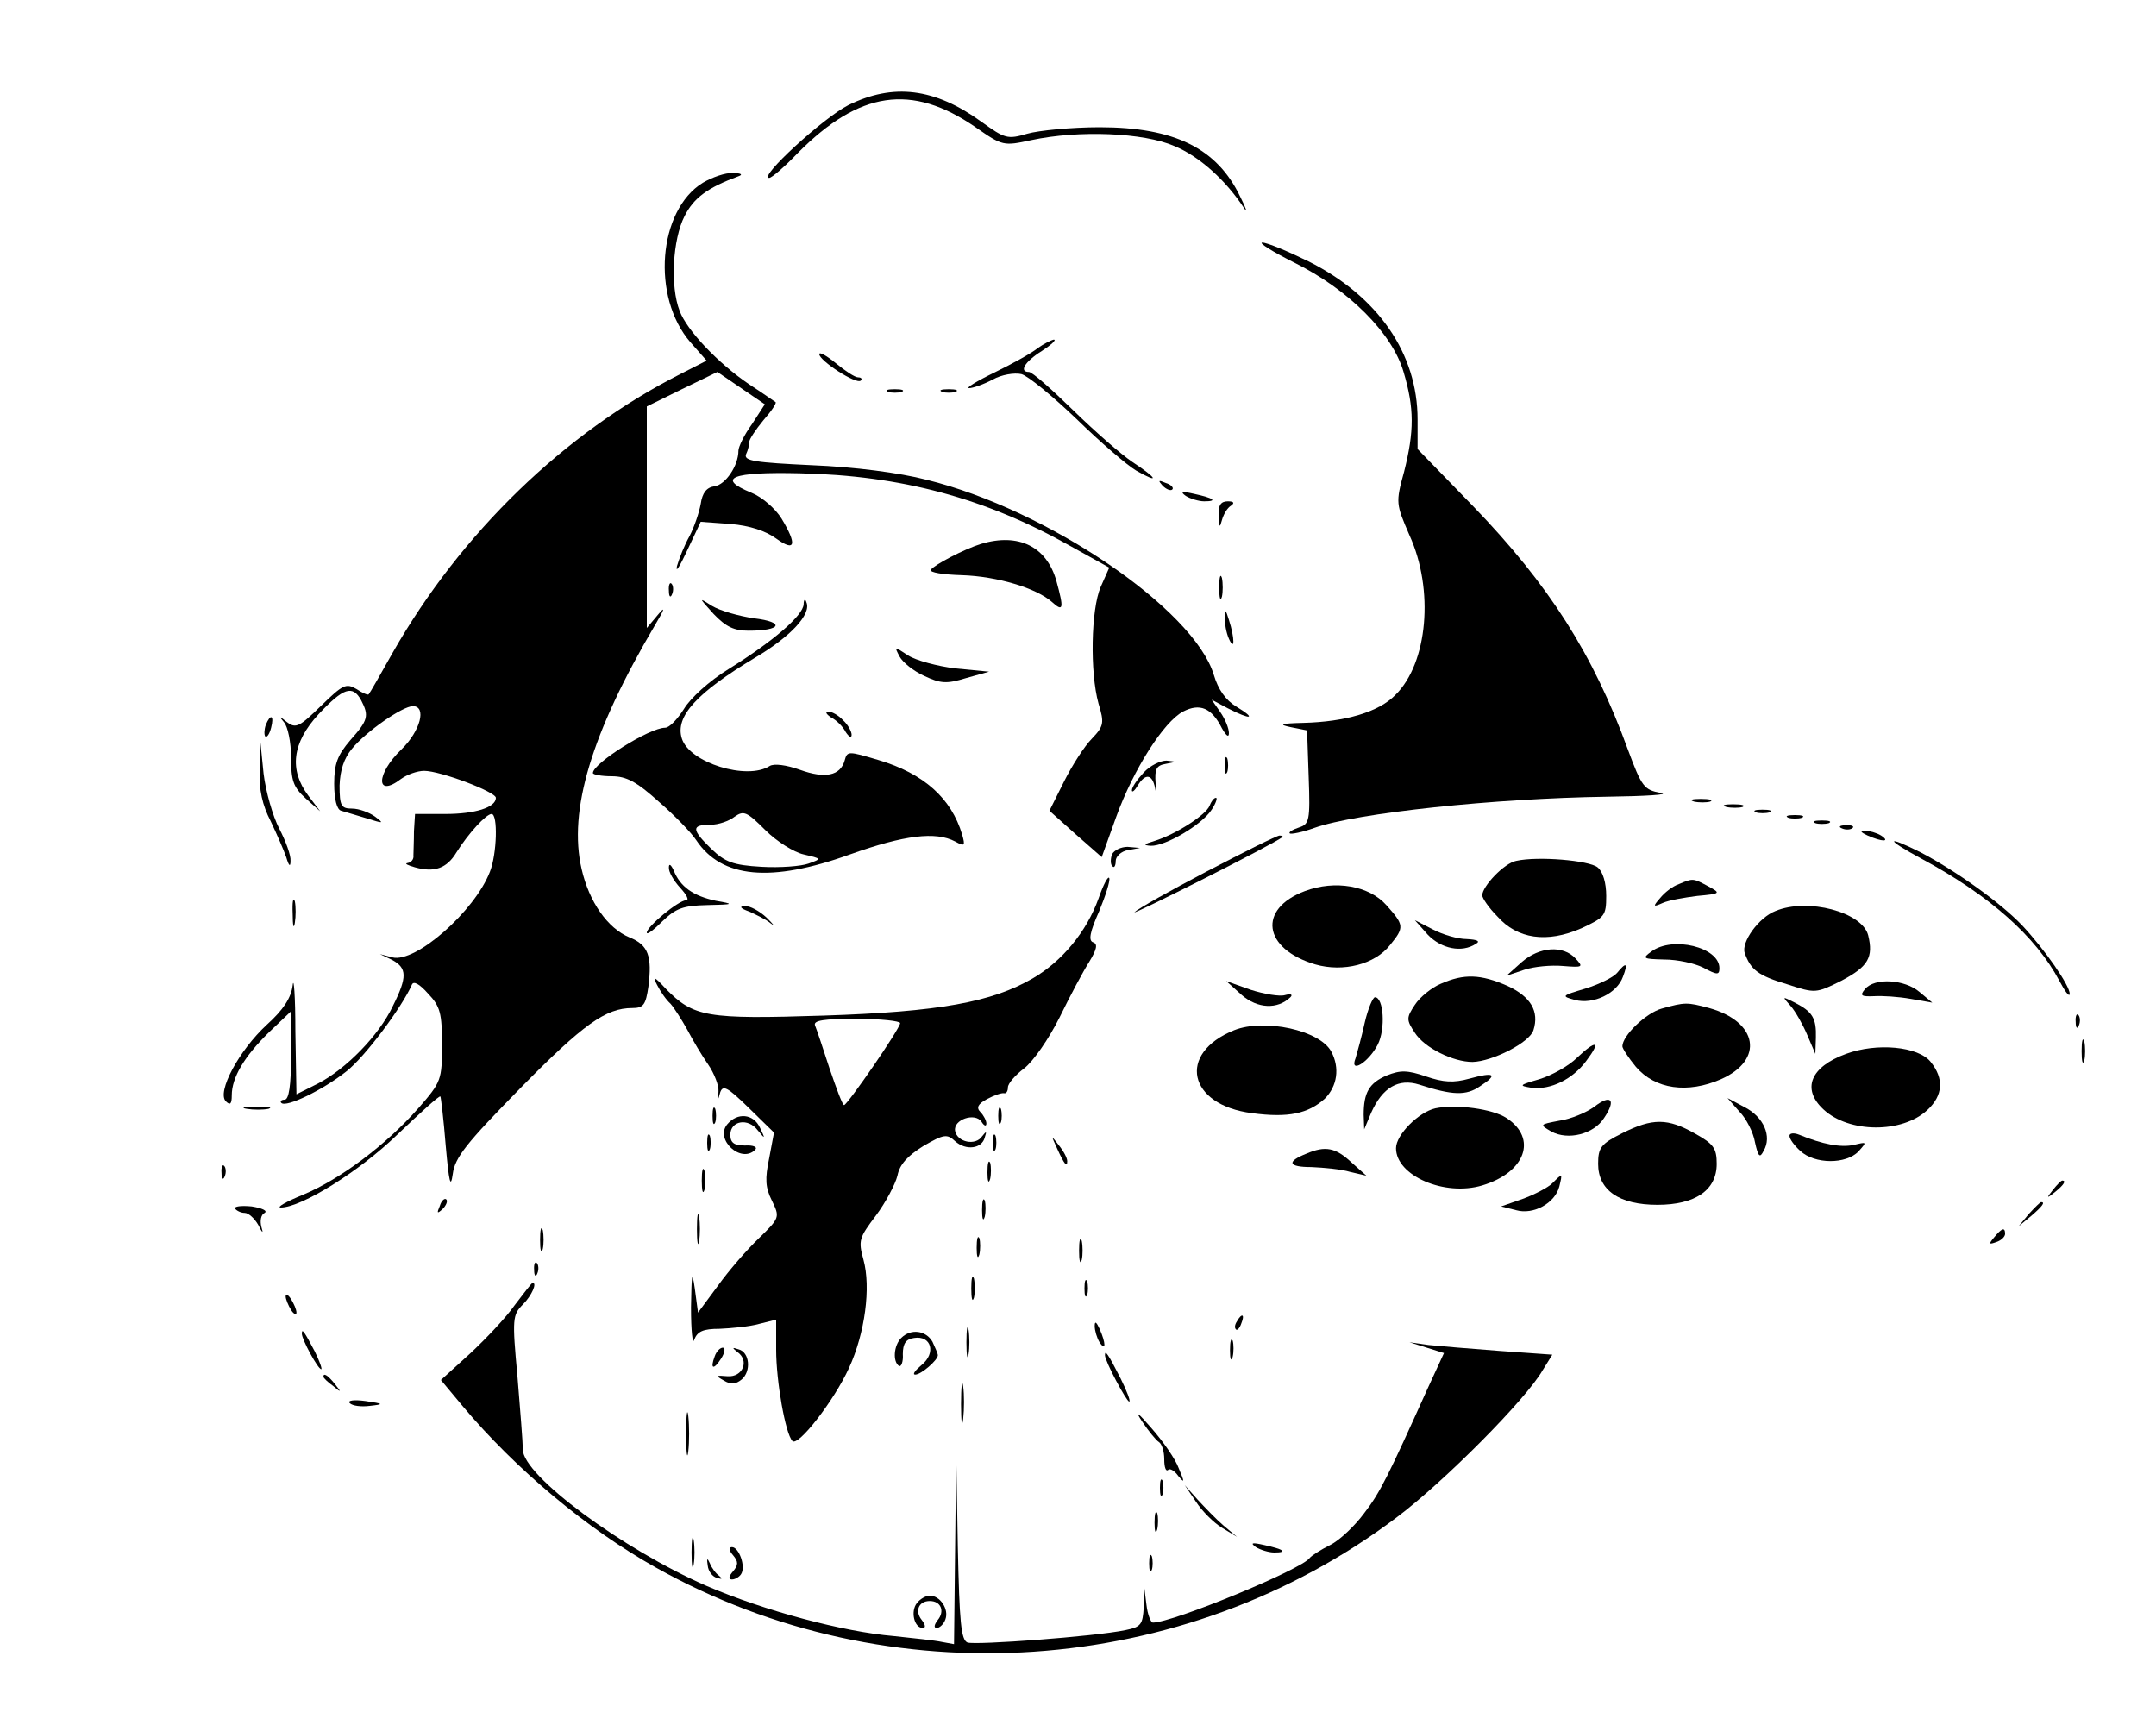 <?xml version="1.0" standalone="no"?>
<!DOCTYPE svg PUBLIC "-//W3C//DTD SVG 20010904//EN"
 "http://www.w3.org/TR/2001/REC-SVG-20010904/DTD/svg10.dtd">
<svg version="1.0" xmlns="http://www.w3.org/2000/svg"
 width="400pt" height="320pt" viewBox="0 0 400 320"
 preserveAspectRatio="xMidYMid meet">

<g transform="translate(0,320) scale(0.1,-0.1)"
fill="#000000" stroke="none">
<path d="M1574 3005 c-46 -23 -168 -135 -147 -135 5 0 29 21 53 46 114 115
211 130 330 48 50 -35 52 -35 103 -24 89 19 209 14 266 -11 46 -19 95 -63 129
-115 7 -10 4 -1 -7 21 -43 90 -122 129 -261 129 -52 0 -113 -6 -134 -12 -37
-11 -42 -9 -85 22 -87 63 -164 72 -247 31z"/>
<path d="M1304 2861 c-83 -51 -96 -212 -23 -296 l30 -34 -49 -25 c-215 -109
-407 -295 -533 -516 -23 -41 -43 -76 -45 -78 -1 -2 -11 2 -23 10 -19 11 -25 8
-65 -31 -40 -39 -47 -43 -63 -31 -15 12 -16 12 -6 0 7 -8 13 -37 13 -65 0 -43
4 -55 27 -76 l27 -24 -22 29 c-36 48 -30 98 19 151 46 49 63 55 79 26 15 -29
13 -37 -20 -74 -24 -28 -30 -44 -30 -81 0 -29 5 -48 13 -50 6 -2 28 -8 47 -14
32 -10 33 -10 16 3 -11 8 -30 15 -43 15 -20 0 -23 5 -23 43 1 28 8 50 23 68
26 32 94 79 113 79 26 0 14 -46 -21 -80 -48 -46 -48 -91 -1 -55 11 8 30 15 43
15 30 0 133 -39 133 -50 0 -18 -39 -30 -94 -30 l-56 0 -2 -32 c0 -18 -1 -39
-1 -45 1 -7 -4 -13 -11 -14 -6 -1 0 -4 14 -8 36 -10 59 -2 77 28 22 35 55 71
65 71 12 0 10 -74 -3 -107 -28 -73 -138 -170 -181 -159 l-23 6 23 -11 c27 -15
28 -31 1 -85 -26 -55 -87 -117 -139 -144 l-40 -20 -2 117 c0 65 -3 103 -5 85
-3 -23 -17 -45 -48 -73 -52 -48 -93 -125 -76 -142 8 -8 11 -5 11 11 0 33 23
72 69 117 l41 39 0 -82 c0 -56 -4 -82 -12 -82 -6 0 -9 -3 -6 -6 9 -9 77 24
120 58 35 27 104 120 122 161 3 8 14 2 30 -16 23 -24 26 -37 26 -95 0 -65 -1
-69 -44 -118 -60 -68 -144 -131 -213 -160 -32 -13 -51 -24 -42 -24 38 0 146
67 217 136 42 40 77 72 79 70 1 -1 6 -42 10 -92 6 -67 9 -80 13 -52 4 31 25
57 125 159 117 119 159 149 208 149 21 0 25 6 30 40 7 56 0 77 -35 91 -41 17
-75 66 -89 127 -25 108 18 252 136 452 18 30 20 37 6 20 l-21 -25 0 205 0 206
65 32 66 32 44 -30 44 -30 -24 -37 c-14 -19 -25 -42 -25 -49 0 -28 -24 -63
-44 -66 -15 -2 -23 -12 -26 -33 -3 -16 -12 -43 -21 -60 -9 -16 -19 -41 -23
-55 -3 -14 5 -1 19 29 l25 53 55 -4 c36 -3 66 -13 85 -27 36 -26 39 -11 10 37
-11 18 -36 40 -56 48 -66 27 -37 39 90 36 188 -4 344 -46 502 -135 l72 -40
-16 -36 c-18 -42 -20 -158 -4 -216 11 -36 10 -42 -12 -65 -14 -14 -37 -50 -52
-80 l-27 -54 48 -43 49 -43 27 75 c32 88 88 176 124 195 31 16 53 7 72 -31 8
-14 13 -18 13 -9 0 9 -7 26 -16 39 l-16 23 30 -16 c43 -22 54 -20 16 3 -20 12
-34 32 -42 59 -37 122 -309 307 -533 362 -50 13 -135 24 -212 27 -106 5 -127
8 -123 20 4 8 6 18 6 23 0 5 12 23 26 40 15 17 25 32 23 34 -2 1 -24 17 -49
33 -59 40 -116 101 -129 136 -18 46 -13 133 9 176 17 34 43 53 100 74 9 3 5 6
-10 6 -14 1 -39 -8 -56 -18z"/>
<path d="M2401 2713 c101 -50 182 -131 203 -203 20 -67 20 -110 1 -185 -16
-58 -15 -60 10 -118 46 -101 34 -237 -26 -296 -31 -32 -93 -50 -171 -52 -42
-1 -47 -3 -23 -8 l30 -6 3 -87 c3 -80 1 -87 -18 -93 -12 -4 -20 -9 -17 -11 2
-2 23 2 45 10 78 28 336 55 542 58 74 1 120 4 101 7 -31 6 -35 11 -61 81 -64
176 -146 305 -287 451 l-103 106 0 55 c0 122 -73 228 -202 293 -39 19 -77 35
-86 35 -8 0 19 -17 59 -37z"/>
<path d="M1925 2554 c-11 -9 -47 -29 -80 -45 -33 -16 -54 -29 -47 -29 7 0 27
7 44 16 16 9 40 13 53 10 12 -3 58 -41 102 -83 44 -43 94 -86 111 -96 44 -25
40 -15 -7 16 -21 14 -70 57 -110 96 -40 39 -76 71 -82 71 -19 0 -8 19 24 39
17 11 28 21 22 21 -5 -1 -19 -8 -30 -16z"/>
<path d="M1520 2543 c0 -12 69 -57 77 -49 3 3 1 6 -5 6 -6 0 -24 12 -41 26
-17 14 -31 22 -31 17z"/>
<path d="M1648 2473 c6 -2 18 -2 25 0 6 3 1 5 -13 5 -14 0 -19 -2 -12 -5z"/>
<path d="M1748 2473 c6 -2 18 -2 25 0 6 3 1 5 -13 5 -14 0 -19 -2 -12 -5z"/>
<path d="M2157 2299 c7 -7 15 -10 18 -7 3 3 -2 9 -12 12 -14 6 -15 5 -6 -5z"/>
<path d="M2200 2280 c8 -5 24 -10 34 -10 26 0 18 6 -19 14 -22 5 -26 4 -15 -4z"/>
<path d="M2261 2243 c1 -22 2 -23 6 -8 3 11 10 23 17 27 7 5 5 8 -6 8 -13 0
-18 -7 -17 -27z"/>
<path d="M1820 2191 c-32 -10 -87 -39 -93 -48 -3 -5 23 -9 57 -10 66 -2 139
-24 168 -50 21 -19 22 -12 8 39 -18 64 -70 90 -140 69z"/>
<path d="M2262 2110 c0 -19 2 -27 5 -17 2 9 2 25 0 35 -3 9 -5 1 -5 -18z"/>
<path d="M1241 2104 c0 -11 3 -14 6 -6 3 7 2 16 -1 19 -3 4 -6 -2 -5 -13z"/>
<path d="M1324 2061 c23 -24 38 -31 65 -31 61 0 68 16 10 23 -28 4 -63 14 -78
23 -25 16 -25 16 3 -15z"/>
<path d="M1491 2079 c-1 -21 -57 -69 -139 -120 -36 -22 -71 -54 -83 -74 -12
-19 -27 -35 -35 -35 -29 0 -134 -66 -134 -84 0 -3 16 -6 35 -6 27 0 46 -10 87
-47 29 -25 61 -58 70 -72 47 -70 138 -79 285 -26 101 36 159 43 195 24 18 -10
19 -8 13 13 -20 67 -71 113 -155 138 -57 17 -58 17 -63 -1 -8 -28 -36 -34 -83
-17 -25 9 -48 12 -56 7 -42 -27 -149 6 -163 51 -13 41 28 85 136 150 66 39
105 81 95 103 -2 7 -5 5 -5 -4z m0 -464 c34 -8 34 -8 9 -17 -14 -5 -53 -8 -87
-6 -53 3 -68 9 -93 33 -37 36 -38 45 -2 45 15 0 35 7 45 15 17 12 23 9 57 -25
21 -21 53 -41 71 -45z"/>
<path d="M2272 2055 c0 -11 3 -29 8 -40 11 -25 11 1 0 35 -6 20 -8 21 -8 5z"/>
<path d="M1669 1982 c6 -11 26 -27 46 -36 30 -14 41 -15 77 -4 l43 12 -62 6
c-34 4 -74 15 -88 24 -26 17 -26 17 -16 -2z"/>
<path d="M1542 1869 c10 -5 22 -17 27 -27 6 -9 11 -12 11 -5 0 6 -7 19 -16 27
-8 9 -21 16 -27 16 -7 0 -4 -5 5 -11z"/>
<path d="M493 1855 c-3 -9 -3 -18 -1 -21 3 -3 8 4 11 16 6 23 -1 27 -10 5z"/>
<path d="M482 1772 c-2 -37 5 -66 20 -95 11 -23 24 -53 29 -67 5 -17 8 -19 8
-7 1 10 -9 37 -21 60 -12 23 -25 69 -29 102 l-6 60 -1 -53z"/>
<path d="M2272 1780 c0 -14 2 -19 5 -12 2 6 2 18 0 25 -3 6 -5 1 -5 -13z"/>
<path d="M2122 1767 c-12 -13 -22 -27 -22 -33 0 -5 5 -1 11 9 14 23 27 21 32
-5 2 -13 3 -9 1 9 -2 26 1 33 19 36 21 4 21 4 1 6 -11 0 -30 -9 -42 -22z"/>
<path d="M2244 1705 c-7 -17 -63 -53 -102 -65 -20 -6 -22 -8 -7 -9 27 -1 95
39 113 67 8 12 11 22 8 22 -4 0 -9 -7 -12 -15z"/>
<path d="M3143 1713 c9 -2 23 -2 30 0 6 3 -1 5 -18 5 -16 0 -22 -2 -12 -5z"/>
<path d="M3203 1703 c9 -2 23 -2 30 0 6 3 -1 5 -18 5 -16 0 -22 -2 -12 -5z"/>
<path d="M3258 1693 c6 -2 18 -2 25 0 6 3 1 5 -13 5 -14 0 -19 -2 -12 -5z"/>
<path d="M3318 1683 c6 -2 18 -2 25 0 6 3 1 5 -13 5 -14 0 -19 -2 -12 -5z"/>
<path d="M3368 1673 c6 -2 18 -2 25 0 6 3 1 5 -13 5 -14 0 -19 -2 -12 -5z"/>
<path d="M3418 1663 c7 -3 16 -2 19 1 4 3 -2 6 -13 5 -11 0 -14 -3 -6 -6z"/>
<path d="M3465 1650 c27 -12 43 -12 25 0 -8 5 -22 9 -30 9 -10 0 -8 -3 5 -9z"/>
<path d="M2240 1584 c-69 -36 -129 -70 -135 -76 -8 -8 260 127 274 139 2 1 0
3 -5 3 -5 0 -65 -30 -134 -66z"/>
<path d="M3565 1607 c126 -68 212 -144 256 -227 10 -19 18 -30 19 -24 0 16
-46 82 -88 127 -41 43 -124 102 -189 136 -66 33 -65 24 2 -12z"/>
<path d="M2063 1615 c-3 -9 -3 -19 1 -22 3 -4 6 1 6 10 0 8 10 18 23 20 l22 4
-23 2 c-12 0 -25 -6 -29 -14z"/>
<path d="M2813 1603 c-22 -4 -63 -47 -63 -64 0 -5 12 -23 28 -39 37 -42 92
-50 156 -22 43 20 46 23 46 60 0 24 -6 45 -16 53 -16 13 -111 21 -151 12z"/>
<path d="M1241 1591 c-1 -8 9 -25 21 -38 12 -13 17 -23 11 -23 -14 0 -73 -49
-73 -60 0 -5 13 5 29 21 25 24 38 29 83 30 50 1 51 2 16 8 -42 9 -66 26 -78
56 -5 11 -9 14 -9 6z"/>
<path d="M2038 1533 c-22 -61 -67 -116 -122 -148 -76 -44 -173 -62 -388 -69
-217 -7 -241 -3 -293 50 -21 23 -25 24 -16 7 6 -12 17 -28 25 -35 7 -8 21 -30
31 -48 10 -19 27 -48 39 -65 11 -16 20 -39 19 -50 -1 -16 -1 -17 3 -2 5 15 13
11 53 -28 l47 -46 -9 -48 c-8 -38 -7 -54 5 -78 15 -31 15 -32 -24 -70 -22 -21
-56 -60 -76 -88 l-37 -50 -6 45 c-5 35 -6 27 -7 -35 0 -44 3 -71 6 -60 6 15
16 20 47 20 22 1 55 4 73 9 l32 8 0 -56 c0 -58 17 -155 30 -169 10 -12 77 74
105 135 30 65 41 150 27 201 -10 36 -8 41 23 82 18 24 36 58 40 74 4 21 19 37
48 55 38 22 44 23 59 9 20 -18 50 -14 55 7 4 12 3 12 -5 2 -12 -18 -46 -11
-50 10 -4 21 37 35 49 17 5 -8 9 -9 9 -3 0 5 -5 15 -11 21 -8 8 -5 15 12 24
13 7 27 12 32 11 4 -1 7 4 7 11 0 7 14 23 30 35 17 13 46 55 66 95 19 39 44
86 55 103 14 23 16 33 7 36 -9 3 -6 19 11 57 12 29 21 57 19 62 -2 5 -11 -12
-20 -38z m-368 -231 c0 -10 -98 -152 -104 -152 -3 0 -14 30 -27 68 -12 37 -24
73 -27 80 -3 9 16 12 77 12 45 0 81 -4 81 -8z"/>
<path d="M3115 1560 c-12 -4 -27 -16 -35 -26 -14 -16 -13 -17 5 -9 11 5 40 10
64 13 44 4 44 5 20 18 -28 15 -28 15 -54 4z"/>
<path d="M2421 1547 c-88 -33 -78 -107 19 -136 52 -15 111 0 139 36 27 33 26
37 -7 74 -32 36 -95 47 -151 26z"/>
<path d="M543 1505 c0 -22 2 -30 4 -17 2 12 2 30 0 40 -3 9 -5 -1 -4 -23z"/>
<path d="M1390 1509 c13 -6 32 -15 40 -22 9 -7 5 -2 -8 11 -13 12 -31 22 -40
21 -11 0 -9 -4 8 -10z"/>
<path d="M3294 1510 c-31 -12 -64 -58 -57 -78 11 -31 25 -42 79 -58 52 -17 53
-17 101 7 49 26 59 43 49 84 -11 43 -112 70 -172 45z"/>
<path d="M2649 1466 c25 -26 63 -34 89 -17 9 5 3 8 -17 9 -16 0 -44 8 -63 18
l-33 17 24 -27z"/>
<path d="M3064 1435 c-18 -13 -16 -14 24 -15 24 0 56 -7 72 -15 26 -14 30 -14
30 -1 0 39 -87 60 -126 31z"/>
<path d="M2823 1415 l-28 -25 33 11 c18 6 50 9 72 7 37 -3 38 -2 23 14 -23 25
-67 22 -100 -7z"/>
<path d="M3000 1395 c-7 -8 -33 -21 -59 -29 -44 -13 -45 -14 -19 -21 34 -9 78
12 89 43 10 26 6 28 -11 7z"/>
<path d="M2673 1375 c-17 -7 -39 -25 -48 -39 -16 -24 -16 -28 0 -52 18 -28 71
-54 107 -54 37 1 106 36 113 59 11 35 -5 62 -48 82 -50 22 -81 23 -124 4z"/>
<path d="M2304 1354 c29 -25 66 -27 90 -4 5 5 1 7 -10 4 -10 -3 -39 2 -64 10
l-45 16 29 -26z"/>
<path d="M3460 1365 c-10 -12 -7 -14 17 -13 15 1 46 -1 68 -5 l40 -7 -24 20
c-27 23 -83 27 -101 5z"/>
<path d="M2532 1303 c-6 -27 -14 -56 -17 -66 -12 -30 24 -8 41 25 15 29 11 88
-5 88 -4 0 -13 -21 -19 -47z"/>
<path d="M3322 1334 c9 -10 23 -35 31 -54 l15 -35 1 30 c1 36 -6 48 -39 65
-24 12 -24 12 -8 -6z"/>
<path d="M3083 1329 c-29 -8 -73 -50 -73 -70 0 -4 11 -21 25 -38 36 -42 96
-50 158 -23 81 36 68 107 -22 132 -41 11 -45 11 -88 -1z"/>
<path d="M3851 1304 c0 -11 3 -14 6 -6 3 7 2 16 -1 19 -3 4 -6 -2 -5 -13z"/>
<path d="M2290 1289 c-107 -43 -86 -139 33 -154 67 -9 104 -1 135 27 23 23 28
57 12 87 -21 40 -124 62 -180 40z"/>
<path d="M3862 1250 c0 -19 2 -27 5 -17 2 9 2 25 0 35 -3 9 -5 1 -5 -18z"/>
<path d="M2926 1238 c-15 -15 -47 -33 -70 -40 -38 -11 -39 -12 -14 -16 35 -4
76 16 101 50 28 37 19 40 -17 6z"/>
<path d="M3425 1245 c-66 -24 -83 -65 -42 -103 47 -44 146 -45 193 -1 29 27
31 58 6 89 -23 29 -100 36 -157 15z"/>
<path d="M2573 1205 c-33 -14 -43 -32 -43 -73 l1 -27 13 31 c21 47 51 64 89
52 62 -20 87 -21 113 -3 34 22 27 27 -20 14 -29 -8 -48 -7 -80 4 -35 12 -48
12 -73 2z"/>
<path d="M2958 1147 c-15 -11 -44 -23 -65 -26 -37 -7 -37 -7 -15 -20 31 -17
79 -5 98 25 23 34 13 45 -18 21z"/>
<path d="M3227 1138 c13 -13 26 -39 29 -57 6 -27 9 -30 16 -16 16 27 0 63 -35
81 l-32 17 22 -25z"/>
<path d="M458 1143 c12 -2 30 -2 40 0 9 3 -1 5 -23 4 -22 0 -30 -2 -17 -4z"/>
<path d="M1322 1130 c0 -14 2 -19 5 -12 2 6 2 18 0 25 -3 6 -5 1 -5 -13z"/>
<path d="M1852 1130 c0 -14 2 -19 5 -12 2 6 2 18 0 25 -3 6 -5 1 -5 -13z"/>
<path d="M2663 1144 c-31 -7 -73 -49 -73 -74 0 -51 90 -90 160 -69 80 24 103
87 45 125 -26 17 -93 26 -132 18z"/>
<path d="M1349 1114 c-23 -28 26 -73 52 -47 5 5 -3 9 -19 8 -20 0 -27 5 -27
20 0 26 33 32 51 8 14 -17 14 -16 4 5 -12 26 -42 29 -61 6z"/>
<path d="M3010 1098 c-40 -20 -45 -27 -45 -57 0 -49 39 -76 110 -76 70 0 110
27 110 76 0 29 -6 37 -40 56 -51 29 -79 29 -135 1z"/>
<path d="M1312 1080 c0 -14 2 -19 5 -12 2 6 2 18 0 25 -3 6 -5 1 -5 -13z"/>
<path d="M1842 1080 c0 -14 2 -19 5 -12 2 6 2 18 0 25 -3 6 -5 1 -5 -13z"/>
<path d="M3320 1093 c0 -6 9 -18 20 -28 27 -25 85 -25 108 -1 16 18 16 18 -9
12 -24 -5 -57 1 -101 19 -10 4 -18 3 -18 -2z"/>
<path d="M1961 1070 c14 -31 19 -36 19 -24 0 6 -7 19 -16 30 -14 18 -14 18 -3
-6z"/>
<path d="M2424 1060 c-38 -15 -34 -25 9 -25 23 -1 56 -4 72 -9 l30 -7 -28 25
c-29 27 -48 31 -83 16z"/>
<path d="M1832 1025 c0 -16 2 -22 5 -12 2 9 2 23 0 30 -3 6 -5 -1 -5 -18z"/>
<path d="M411 1024 c0 -11 3 -14 6 -6 3 7 2 16 -1 19 -3 4 -6 -2 -5 -13z"/>
<path d="M1302 1010 c0 -19 2 -27 5 -17 2 9 2 25 0 35 -3 9 -5 1 -5 -18z"/>
<path d="M2880 1005 c-8 -8 -33 -21 -55 -29 l-40 -14 28 -7 c32 -9 72 13 80
44 6 25 6 25 -13 6z"/>
<path d="M3809 993 c-13 -16 -12 -17 4 -4 16 13 21 21 13 21 -2 0 -10 -8 -17
-17z"/>
<path d="M816 963 c-6 -14 -5 -15 5 -6 7 7 10 15 7 18 -3 3 -9 -2 -12 -12z"/>
<path d="M1822 955 c0 -16 2 -22 5 -12 2 9 2 23 0 30 -3 6 -5 -1 -5 -18z"/>
<path d="M436 958 c3 -4 11 -8 18 -8 7 0 18 -10 25 -22 8 -16 10 -17 6 -4 -3
11 -1 23 6 26 6 4 -5 9 -24 12 -20 2 -33 0 -31 -4z"/>
<path d="M3764 948 l-19 -23 23 19 c21 18 27 26 19 26 -2 0 -12 -10 -23 -22z"/>
<path d="M1293 920 c0 -25 2 -35 4 -22 2 12 2 32 0 45 -2 12 -4 2 -4 -23z"/>
<path d="M1002 900 c0 -19 2 -27 5 -17 2 9 2 25 0 35 -3 9 -5 1 -5 -18z"/>
<path d="M3700 905 c-11 -13 -10 -14 4 -9 9 3 16 10 16 15 0 13 -6 11 -20 -6z"/>
<path d="M1812 885 c0 -16 2 -22 5 -12 2 9 2 23 0 30 -3 6 -5 -1 -5 -18z"/>
<path d="M2002 880 c0 -19 2 -27 5 -17 2 9 2 25 0 35 -3 9 -5 1 -5 -18z"/>
<path d="M991 844 c0 -11 3 -14 6 -6 3 7 2 16 -1 19 -3 4 -6 -2 -5 -13z"/>
<path d="M1802 810 c0 -19 2 -27 5 -17 2 9 2 25 0 35 -3 9 -5 1 -5 -18z"/>
<path d="M2012 810 c0 -14 2 -19 5 -12 2 6 2 18 0 25 -3 6 -5 1 -5 -13z"/>
<path d="M955 779 c-16 -23 -54 -63 -83 -90 l-54 -49 40 -48 c99 -118 232
-229 359 -300 432 -242 979 -205 1374 93 88 66 240 219 271 273 l18 29 -98 7
c-53 4 -113 9 -132 11 l-35 5 32 -10 32 -10 -30 -65 c-74 -164 -88 -193 -118
-232 -17 -23 -45 -50 -63 -59 -18 -9 -35 -20 -38 -24 -14 -21 -254 -120 -291
-120 -4 0 -10 15 -12 33 l-4 32 -1 -36 c-2 -33 -5 -37 -34 -43 -58 -12 -277
-28 -293 -23 -12 5 -15 37 -18 179 l-3 173 -2 -178 -2 -177 -22 4 c-13 3 -53
7 -90 11 -94 8 -240 47 -347 93 -156 68 -341 205 -341 253 0 13 -5 75 -10 136
-10 107 -9 114 10 133 17 17 27 41 18 40 -2 0 -16 -19 -33 -41z"/>
<path d="M530 795 c0 -5 5 -17 10 -25 5 -8 10 -10 10 -5 0 6 -5 17 -10 25 -5
8 -10 11 -10 5z"/>
<path d="M2295 749 c-4 -6 -5 -12 -2 -15 2 -3 7 2 10 11 7 17 1 20 -8 4z"/>
<path d="M1793 710 c0 -25 2 -35 4 -22 2 12 2 32 0 45 -2 12 -4 2 -4 -23z"/>
<path d="M2031 740 c0 -8 4 -22 9 -30 12 -18 12 -2 0 25 -6 13 -9 15 -9 5z"/>
<path d="M560 726 c0 -11 30 -66 36 -66 2 0 -3 15 -12 33 -19 36 -24 44 -24
33z"/>
<path d="M1672 718 c-14 -14 -16 -44 -4 -52 4 -2 8 8 7 22 0 20 6 28 21 30 32
5 41 -28 14 -50 -12 -10 -18 -18 -12 -18 11 0 42 27 42 36 0 3 -5 14 -10 25
-12 21 -40 25 -58 7z"/>
<path d="M2282 695 c0 -16 2 -22 5 -12 2 9 2 23 0 30 -3 6 -5 -1 -5 -18z"/>
<path d="M1326 684 c-9 -24 -2 -26 12 -4 7 11 8 20 3 20 -5 0 -12 -7 -15 -16z"/>
<path d="M1368 692 c23 -16 10 -47 -18 -45 -22 2 -23 1 -7 -8 13 -8 22 -7 33
2 18 15 15 51 -6 56 -12 4 -12 3 -2 -5z"/>
<path d="M2050 686 c0 -11 40 -86 45 -86 3 0 -4 19 -16 43 -23 45 -29 54 -29
43z"/>
<path d="M600 646 c0 -2 8 -10 18 -17 15 -13 16 -12 3 4 -13 16 -21 21 -21 13z"/>
<path d="M1783 595 c0 -33 2 -45 4 -27 2 18 2 45 0 60 -2 15 -4 0 -4 -33z"/>
<path d="M649 597 c5 -5 21 -7 37 -5 27 3 26 4 -8 9 -22 3 -34 1 -29 -4z"/>
<path d="M1273 540 c0 -36 2 -50 4 -32 2 17 2 47 0 65 -2 17 -4 3 -4 -33z"/>
<path d="M2119 563 c12 -18 26 -35 31 -38 6 -4 10 -18 10 -32 0 -15 3 -23 7
-20 3 4 12 -1 19 -11 12 -14 12 -12 1 14 -6 17 -29 50 -51 75 -25 29 -31 33
-17 12z"/>
<path d="M2152 440 c0 -14 2 -19 5 -12 2 6 2 18 0 25 -3 6 -5 1 -5 -13z"/>
<path d="M2219 414 c11 -17 33 -39 48 -48 l28 -17 -25 21 c-14 12 -35 34 -48
48 l-24 27 21 -31z"/>
<path d="M2142 375 c0 -16 2 -22 5 -12 2 9 2 23 0 30 -3 6 -5 -1 -5 -18z"/>
<path d="M1283 320 c0 -25 2 -35 4 -22 2 12 2 32 0 45 -2 12 -4 2 -4 -23z"/>
<path d="M2330 330 c8 -5 24 -10 34 -10 26 0 18 6 -19 14 -22 5 -26 4 -15 -4z"/>
<path d="M1360 315 c10 -12 10 -18 0 -30 -8 -9 -9 -15 -2 -15 6 0 14 5 17 10
9 14 -4 50 -17 50 -6 0 -6 -6 2 -15z"/>
<path d="M2132 300 c0 -14 2 -19 5 -12 2 6 2 18 0 25 -3 6 -5 1 -5 -13z"/>
<path d="M1313 296 c1 -11 9 -21 17 -23 10 -3 11 -2 4 4 -6 4 -14 15 -17 23
-5 11 -6 9 -4 -4z"/>
<path d="M1701 226 c-12 -15 -5 -46 11 -46 6 0 5 6 -2 15 -13 16 -6 35 15 35
21 0 28 -19 15 -35 -7 -9 -8 -15 -2 -15 5 0 13 7 16 16 7 19 -10 44 -29 44 -7
0 -18 -6 -24 -14z"/>
</g>
</svg>
